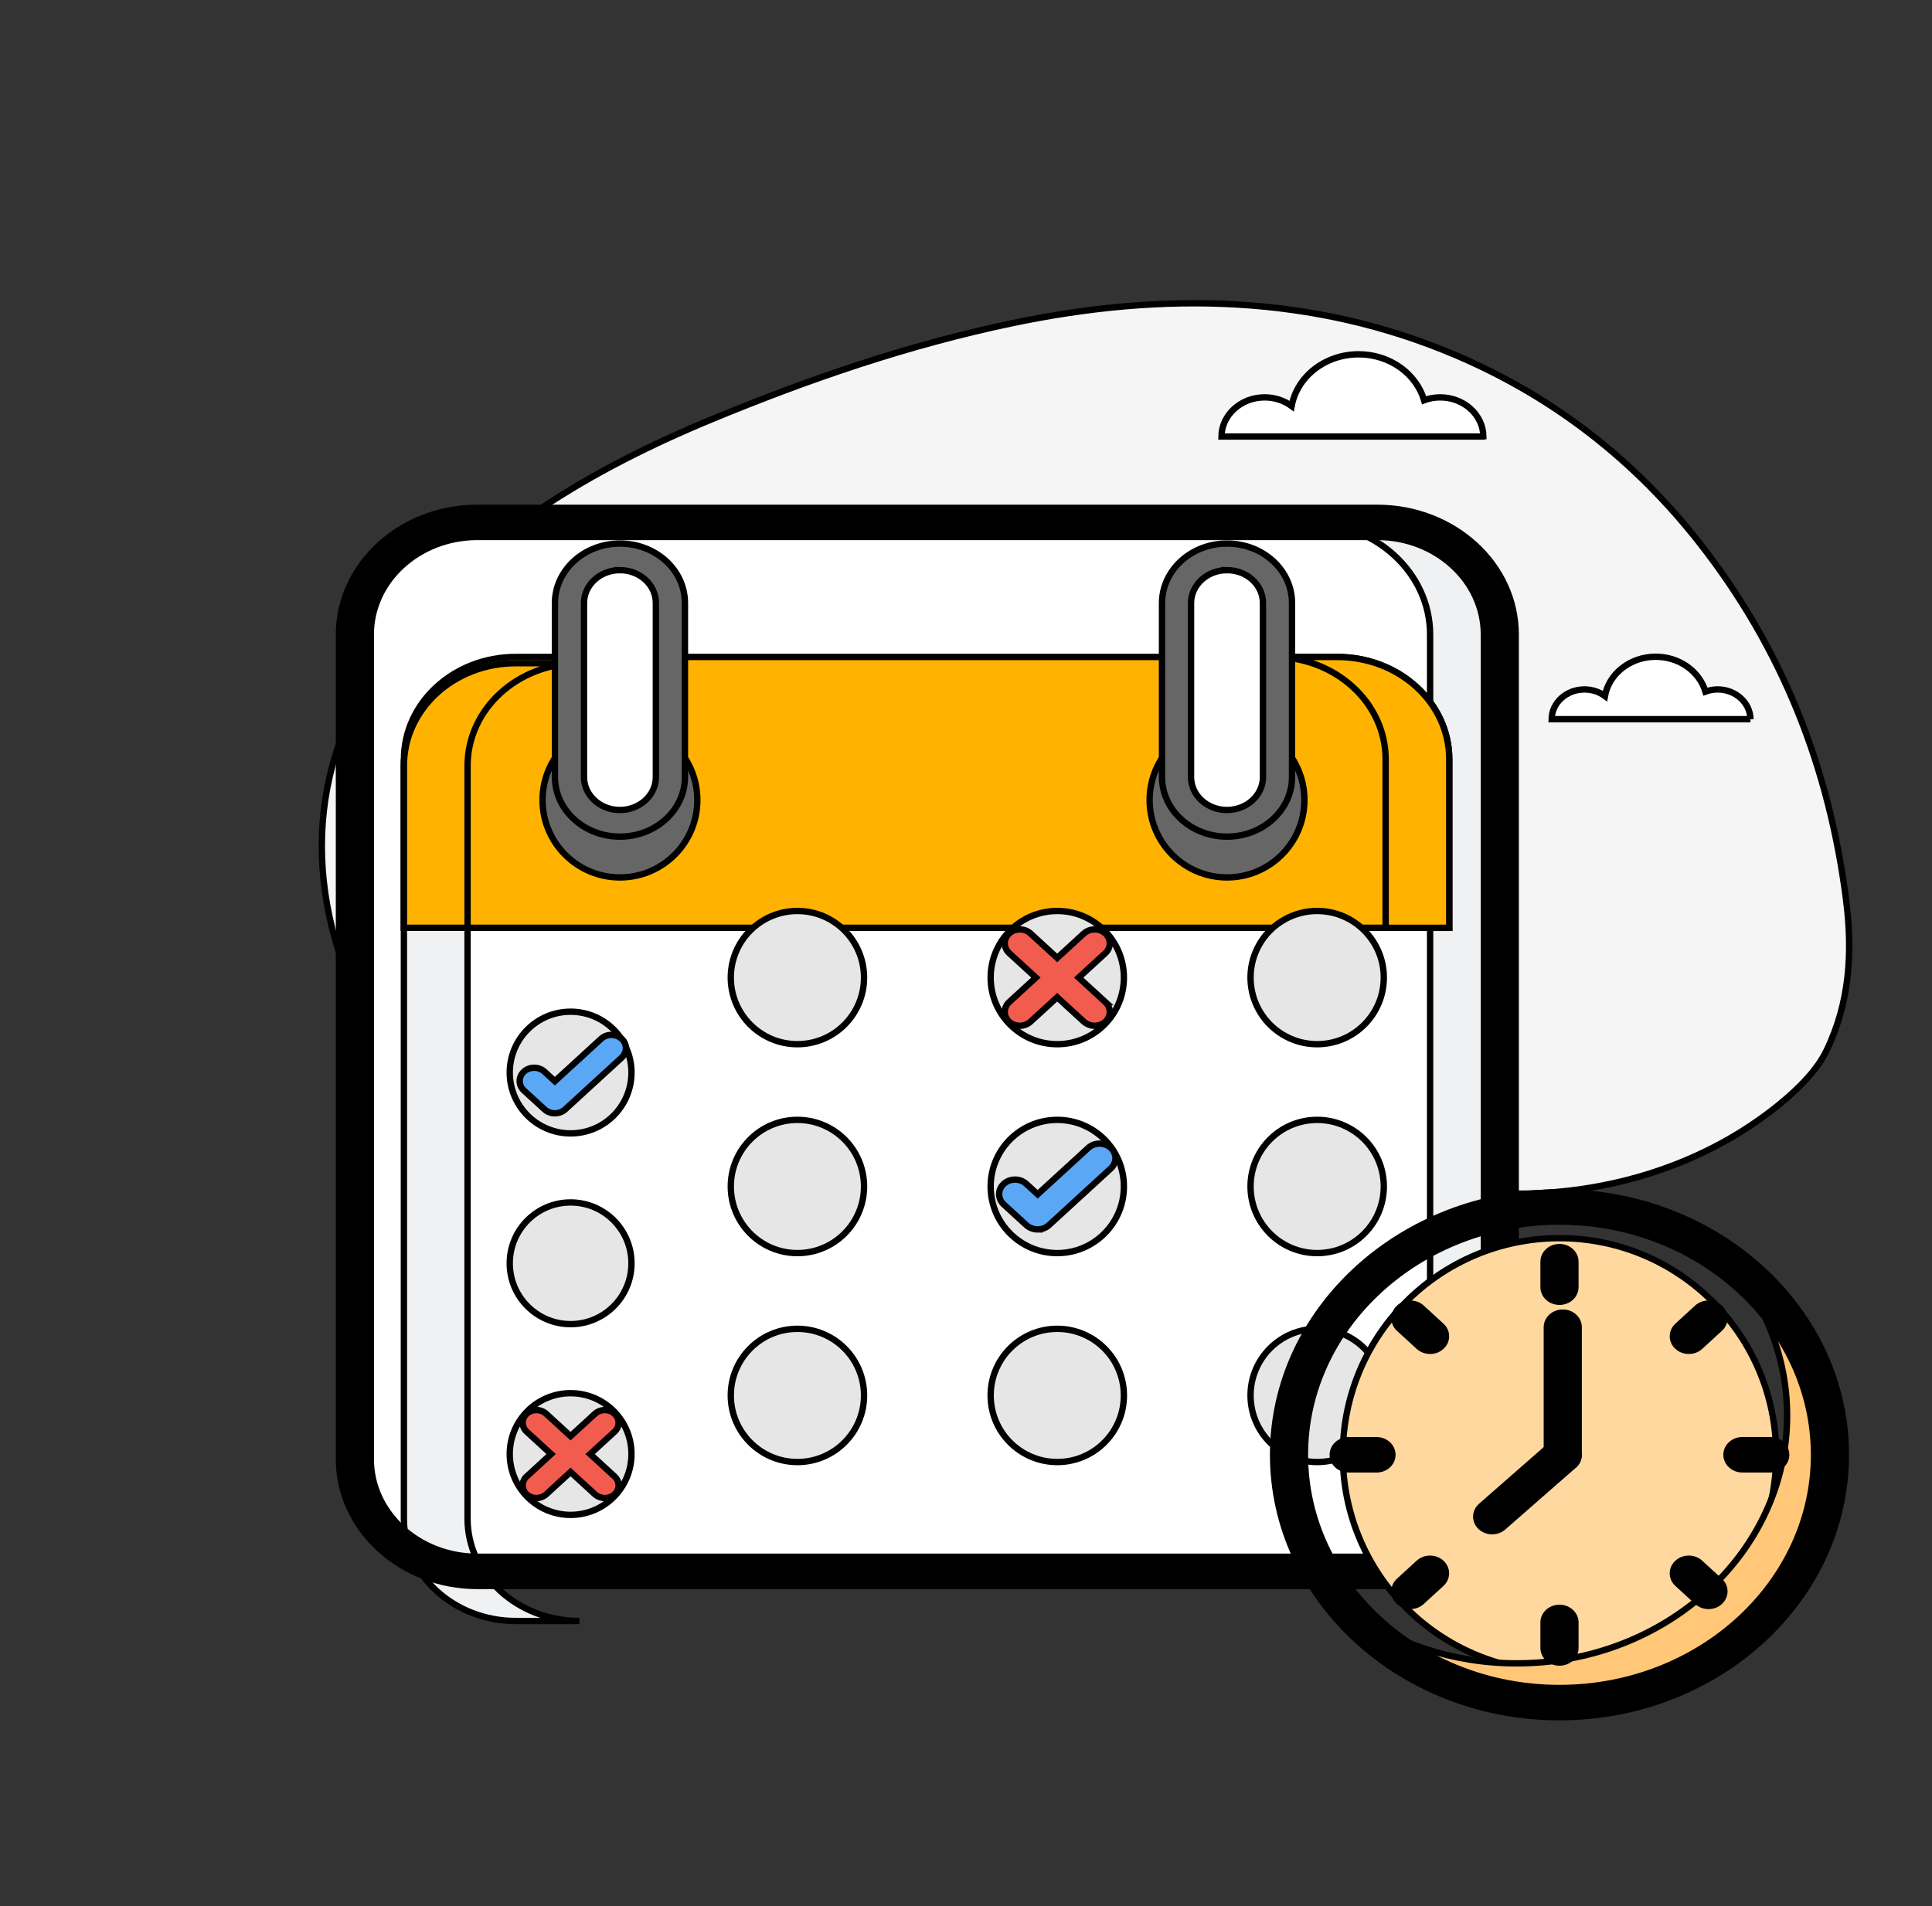 <svg width="304" height="300" xmlns="http://www.w3.org/2000/svg">

 <rect width="100%" height="100%" fill="#333333" stroke="none"/>

 <g>
  <title>background</title>
  <rect fill="none" id="canvas_background" height="302" width="306" y="-1" x="-1"/>
 </g>
 <g>
  <title>Layer 1</title>
  <g stroke="null" id="svg_1581">
   <g stroke="null" id="svg_37">
    <g stroke="null" id="svg_38">
     <g stroke="null" id="svg_39">
      <path stroke="null" id="svg_40" d="m114.308,185.438c-5.919,-0.119 -11.793,-0.972 -17.433,-2.603c-12.853,-3.705 -34.491,-11.798 -40.688,-25.516c-8.992,-19.902 -7.361,-39.999 7.167,-57.814c12.575,-15.42 29.64,-25.652 48.671,-33.525c15.292,-6.332 30.94,-11.697 47.248,-15.112c23.766,-4.98 47.371,-4.547 69.869,5.069c15.544,6.64 28.204,16.665 38.269,29.5c13.17,16.801 20.389,35.494 23.042,55.971c1.087,8.412 0.627,16.386 -3.105,24.046c-1.384,2.84 -4.082,5.679 -7.348,8.347c-11.689,9.539 -27.072,14.371 -42.72,14.062l-122.971,-2.425z" fill="#F5F5F5"/>
     </g>
    </g>
    <g stroke="null" id="svg_41">
     <path stroke="null" id="svg_42" d="m233.41,68.707c-0.039,-3.409 -3.066,-6.166 -6.799,-6.166c-0.886,0 -1.74,0.16 -2.523,0.451c-1.236,-4.162 -5.376,-7.227 -10.311,-7.227c-5.298,0 -9.697,3.527 -10.538,8.146c-1.158,-0.854 -2.639,-1.369 -4.244,-1.369c-3.732,0 -6.76,2.757 -6.799,6.166l41.212,0z" fill="#FFFFFF"/>
    </g>
    <g stroke="null" id="svg_43">
     <path stroke="null" id="svg_44" d="m275.431,113.194c-0.032,-2.591 -2.329,-4.683 -5.162,-4.683c-0.673,0 -1.32,0.124 -1.915,0.344c-0.938,-3.16 -4.082,-5.49 -7.827,-5.49c-4.024,0 -7.361,2.68 -7.995,6.183c-0.88,-0.652 -1.999,-1.037 -3.221,-1.037c-2.833,0 -5.13,2.093 -5.162,4.683l31.283,0z" fill="#FFFFFF"/>
    </g>
   </g>
   <g stroke="null" id="svg_45">
    <path stroke="null" id="svg_46" d="m235.991,99.861l0,129.81c0,9.74 -8.629,17.649 -19.257,17.649l-141.627,0c-10.641,0 -19.257,-7.909 -19.257,-17.649l0,-129.81c0,-9.74 8.616,-17.643 19.257,-17.643l141.627,0c10.628,0 19.257,7.903 19.257,17.643z" fill="#FFFFFF"/>
   </g>
   <g stroke="null" id="svg_47">
    <path stroke="null" id="svg_48" d="m235.991,99.873l0,129.804c0,9.729 -8.636,17.643 -19.277,17.643l-10.965,0c10.641,0 19.277,-7.914 19.277,-17.643l0,-129.804c0,-9.752 -8.636,-17.643 -19.277,-17.643l10.965,0c10.641,0 19.277,7.891 19.277,17.643z" fill="#F0F1F2"/>
   </g>
   <g stroke="null" id="svg_49">
    <path stroke="null" id="svg_50" d="m63.554,120.498l0,118.522c0,8.881 7.885,16.108 17.601,16.108l10.014,0c-9.716,0 -17.601,-7.227 -17.601,-16.108l0,-118.522c0,-8.905 7.885,-16.108 17.601,-16.108l-10.014,0c-9.716,0 -17.601,7.203 -17.601,16.108z" fill="#F0F1F2"/>
   </g>
   <g stroke="null" id="svg_51">
    <path stroke="null" id="svg_52" d="m228.041,119.508l0,26.518l-164.481,0l0,-26.518c0,-8.905 7.86,-16.108 17.576,-16.108l129.304,0c9.716,0 17.601,7.203 17.601,16.108z" fill="#FFB300"/>
   </g>
   <g stroke="null" id="svg_53">
    <circle stroke="null" id="svg_54" r="12.179" cy="125.922" cx="97.547" fill="#666666"/>
   </g>
   <g stroke="null" id="svg_55">
    <circle stroke="null" id="svg_56" r="12.179" cy="125.922" cx="193.071" fill="#666666"/>
   </g>
   <g stroke="null" id="svg_57">
    <circle stroke="null" id="svg_58" r="9.577" cy="168.809" cx="89.785" fill="#E6E6E6"/>
   </g>
   <g stroke="null" id="svg_59">
    <circle stroke="null" id="svg_60" r="10.484" cy="153.863" cx="125.473" fill="#E6E6E6"/>
   </g>
   <g stroke="null" id="svg_61">
    <circle stroke="null" id="svg_62" r="10.484" cy="153.863" cx="166.362" fill="#E6E6E6"/>
   </g>
   <g stroke="null" id="svg_63">
    <circle stroke="null" id="svg_64" r="10.484" cy="153.863" cx="207.257" fill="#E6E6E6"/>
   </g>
   <g stroke="null" id="svg_65">
    <circle stroke="null" id="svg_66" r="9.577" cy="198.831" cx="89.785" fill="#E6E6E6"/>
   </g>
   <g stroke="null" id="svg_67">
    <circle stroke="null" id="svg_68" r="10.484" cy="186.742" cx="125.473" fill="#E6E6E6"/>
   </g>
   <g stroke="null" id="svg_69">
    <circle stroke="null" id="svg_70" r="10.484" cy="186.742" cx="166.362" fill="#E6E6E6"/>
   </g>
   <g stroke="null" id="svg_71">
    <circle stroke="null" id="svg_72" r="10.484" cy="186.742" cx="207.257" fill="#E6E6E6"/>
   </g>
   <g stroke="null" id="svg_73">
    <circle stroke="null" id="svg_74" r="9.577" cy="228.852" cx="89.785" fill="#E6E6E6"/>
   </g>
   <g stroke="null" id="svg_75">
    <circle stroke="null" id="svg_76" r="10.484" cy="219.628" cx="125.473" fill="#E6E6E6"/>
   </g>
   <g stroke="null" id="svg_77">
    <circle stroke="null" id="svg_78" r="10.484" cy="219.628" cx="166.362" fill="#E6E6E6"/>
   </g>
   <g stroke="null" id="svg_79">
    <circle stroke="null" id="svg_80" r="10.484" cy="219.628" cx="207.257" fill="#E6E6E6"/>
   </g>
   <g stroke="null" id="svg_81">
    <g stroke="null" id="svg_82">
     <path stroke="null" id="svg_83" d="m87.301,175.224c-0.582,0 -1.171,-0.207 -1.617,-0.617l-3.247,-2.976c-0.893,-0.818 -0.893,-2.146 0,-2.964c0.893,-0.818 2.342,-0.818 3.234,0l1.637,1.5l7.277,-6.67c0.893,-0.818 2.342,-0.818 3.234,0c0.893,0.818 0.893,2.146 0,2.964l-8.895,8.152c-0.459,0.409 -1.041,0.611 -1.624,0.611z" fill="#5AA7F5"/>
    </g>
   </g>
   <g stroke="null" id="svg_84">
    <g stroke="null" id="svg_85">
     <path stroke="null" id="svg_86" d="m163.276,193.501c-0.64,0 -1.281,-0.225 -1.772,-0.67l-3.558,-3.261c-0.977,-0.895 -0.977,-2.348 0,-3.243c0.977,-0.895 2.562,-0.895 3.538,0l1.792,1.642l7.97,-7.304c0.977,-0.895 2.562,-0.895 3.538,0s0.977,2.348 0,3.243l-9.742,8.928c-0.485,0.439 -1.126,0.664 -1.766,0.664z" fill="#5AA7F5"/>
    </g>
   </g>
   <g stroke="null" id="svg_87">
    <g stroke="null" id="svg_88">
     <path stroke="null" id="svg_89" d="m173.93,157.717c0.925,0.848 0.925,2.241 0,3.095c-0.472,0.415 -1.067,0.634 -1.688,0.634c-0.595,0 -1.21,-0.219 -1.688,-0.634l-4.205,-3.853l-4.205,3.853c-0.472,0.415 -1.067,0.634 -1.688,0.634c-0.595,0 -1.21,-0.219 -1.662,-0.634c-0.925,-0.848 -0.925,-2.241 0,-3.095l4.205,-3.853l-4.205,-3.853c-0.925,-0.848 -0.925,-2.223 0,-3.095c0.925,-0.848 2.426,-0.848 3.351,0l4.205,3.853l4.205,-3.853c0.951,-0.848 2.445,-0.848 3.377,0c0.925,0.871 0.925,2.241 0,3.095l-4.205,3.853l4.205,3.853z" fill="#F15C4F"/>
    </g>
   </g>
   <g stroke="null" id="svg_90">
    <g stroke="null" id="svg_91">
     <path stroke="null" id="svg_92" d="m96.7,232.38c0.847,0.777 0.847,2.051 0,2.822c-0.433,0.379 -0.977,0.575 -1.54,0.575c-0.543,0 -1.106,-0.202 -1.54,-0.575l-3.842,-3.522l-3.842,3.522c-0.433,0.379 -0.977,0.575 -1.54,0.575c-0.543,0 -1.106,-0.202 -1.52,-0.575c-0.847,-0.777 -0.847,-2.051 0,-2.822l3.842,-3.522l-3.842,-3.522c-0.847,-0.777 -0.847,-2.028 0,-2.822c0.847,-0.777 2.212,-0.777 3.06,0l3.842,3.522l3.842,-3.522c0.867,-0.777 2.232,-0.777 3.079,0c0.847,0.794 0.847,2.051 0,2.822l-3.842,3.522l3.842,3.522z" fill="#F15C4F"/>
    </g>
   </g>
   <g stroke="null" id="svg_93">
    <path stroke="null" id="svg_94" d="m218.028,146.032l0,-26.518c0,-8.905 -7.885,-16.108 -17.601,-16.108l10.014,0c9.716,0 17.601,7.203 17.601,16.108l0,26.518l-10.014,0z" fill="#FFB300"/>
   </g>
   <g stroke="null" id="svg_95">
    <path stroke="null" id="svg_96" d="m91.175,104.384c-9.716,0 -17.601,7.203 -17.601,16.108l0,25.534l-10.014,0l0,-25.534c0,-8.905 7.885,-16.108 17.601,-16.108l10.014,0z" fill="#FFB300"/>
   </g>
   <g stroke="null" id="svg_97">
    <path stroke="null" id="svg_98" d="m216.727,249.614l-141.627,0c-12,0 -21.761,-8.946 -21.761,-19.943l0,-129.81c0,-10.991 9.761,-19.931 21.761,-19.931l141.627,0c12,0 21.767,8.94 21.767,19.931l0,129.81c0,10.997 -9.768,19.943 -21.767,19.943zm-141.627,-165.102c-9.237,0 -16.754,6.883 -16.754,15.343l0,129.81c0,8.466 7.517,15.355 16.754,15.355l141.627,0c9.237,0 16.761,-6.889 16.761,-15.355l0,-129.81c0,-8.46 -7.517,-15.343 -16.761,-15.343l-141.627,0z"/>
   </g>
   <g stroke="null" id="svg_99">
    <path stroke="null" id="svg_100" d="m105.491,94.917l0,27.395c0,4.019 -3.551,7.274 -7.95,7.274c-4.386,0 -7.937,-3.255 -7.937,-7.274l0,-27.395c0,-4.019 3.551,-7.274 7.937,-7.274c2.199,0 4.179,0.812 5.628,2.128c1.436,1.31 2.322,3.142 2.322,5.146z" fill="#FFFFFF"/>
   </g>
   <g stroke="null" id="svg_101">
    <path stroke="null" id="svg_102" d="m97.541,131.679c-5.634,0 -10.221,-4.203 -10.221,-9.367l0,-27.395c0,-5.164 4.586,-9.367 10.221,-9.367c2.73,0 5.298,0.972 7.239,2.733c1.934,1.773 2.995,4.126 2.995,6.634l0,27.395c0,5.164 -4.586,9.367 -10.234,9.367zm0,-41.944c-3.118,0 -5.647,2.324 -5.647,5.181l0,27.395c0,2.858 2.536,5.176 5.647,5.176c3.118,0 5.66,-2.324 5.66,-5.176l0,-27.395c0,-1.387 -0.582,-2.692 -1.65,-3.664c-1.067,-0.978 -2.497,-1.518 -4.011,-1.518z" fill="#666666"/>
   </g>
   <g stroke="null" id="svg_103">
    <path stroke="null" id="svg_104" d="m201.015,94.917l0,27.395c0,4.019 -3.551,7.274 -7.95,7.274c-4.386,0 -7.937,-3.255 -7.937,-7.274l0,-27.395c0,-4.019 3.551,-7.274 7.937,-7.274c2.199,0 4.179,0.812 5.628,2.128c1.436,1.31 2.322,3.142 2.322,5.146z" fill="#FFFFFF"/>
   </g>
   <g stroke="null" id="svg_105">
    <path stroke="null" id="svg_106" d="m193.065,131.679c-5.634,0 -10.221,-4.203 -10.221,-9.367l0,-27.395c0,-5.164 4.586,-9.367 10.221,-9.367c2.73,0 5.298,0.972 7.239,2.733c1.934,1.773 2.995,4.126 2.995,6.634l0,27.395c0,5.164 -4.586,9.367 -10.234,9.367zm0,-41.944c-3.118,0 -5.654,2.324 -5.654,5.181l0,27.395c0,2.858 2.536,5.176 5.654,5.176c3.118,0 5.66,-2.324 5.66,-5.176l0,-27.395c0,-1.387 -0.589,-2.692 -1.65,-3.664c-1.067,-0.978 -2.497,-1.518 -4.011,-1.518z" fill="#666666"/>
   </g>
   <g stroke="null" id="svg_107">
    <circle stroke="null" id="svg_108" r="34.096" cy="228.971" cx="245.384" fill="#FFD8A0"/>
   </g>
   <g stroke="null" id="svg_109">
    <path stroke="null" id="svg_110" d="m234.795,240.994c-0.66,0 -1.32,-0.237 -1.811,-0.705c-0.957,-0.919 -0.919,-2.371 0.078,-3.243l11.107,-9.729c1.003,-0.877 2.587,-0.842 3.538,0.071c0.957,0.919 0.919,2.371 -0.078,3.243l-11.107,9.729c-0.485,0.421 -1.106,0.634 -1.727,0.634z"/>
   </g>
   <g stroke="null" id="svg_111">
    <path stroke="null" id="svg_112" d="m287.935,228.965c0,21.544 -19.05,39.003 -42.558,39.003c-13.468,0 -25.461,-5.733 -33.269,-14.685c7.258,5.324 16.469,8.513 26.535,8.513c23.507,0 42.558,-17.459 42.558,-39.003c0,-9.201 -3.48,-17.643 -9.289,-24.319c9.761,7.138 16.023,18.147 16.023,30.49z" fill="#FFC777"/>
   </g>
   <g stroke="null" id="svg_113">
    <path stroke="null" id="svg_114" d="m245.384,270.269c-24.846,0 -45.061,-18.526 -45.061,-41.298s20.215,-41.298 45.061,-41.298c24.846,0 45.061,18.526 45.061,41.298s-20.215,41.298 -45.061,41.298zm0,-78.007c-22.084,0 -40.054,16.469 -40.054,36.709c0,20.24 17.97,36.709 40.054,36.709c22.084,0 40.054,-16.469 40.054,-36.709c-0.006,-20.24 -17.97,-36.709 -40.054,-36.709z"/>
   </g>
   <g stroke="null" id="svg_115">
    <g stroke="null" id="svg_116">
     <path stroke="null" id="svg_117" d="m245.384,204.884c-1.384,0 -2.503,-1.026 -2.503,-2.294l0,-4.014c0,-1.269 1.119,-2.294 2.503,-2.294c1.384,0 2.503,1.026 2.503,2.294l0,4.014c0,1.269 -1.119,2.294 -2.503,2.294z"/>
    </g>
    <g stroke="null" id="svg_118">
     <path stroke="null" id="svg_119" d="m245.384,261.666c-1.384,0 -2.503,-1.026 -2.503,-2.294l0,-4.014c0,-1.269 1.119,-2.294 2.503,-2.294c1.384,0 2.503,1.026 2.503,2.294l0,4.014c0,1.269 -1.119,2.294 -2.503,2.294z"/>
    </g>
   </g>
   <g stroke="null" id="svg_120">
    <g stroke="null" id="svg_121">
     <path stroke="null" id="svg_122" d="m225.027,212.608c-0.64,0 -1.281,-0.225 -1.772,-0.67l-3.099,-2.84c-0.977,-0.895 -0.977,-2.348 0,-3.243c0.977,-0.895 2.562,-0.895 3.538,0l3.099,2.84c0.977,0.895 0.977,2.348 0,3.243c-0.485,0.445 -1.126,0.67 -1.766,0.67z"/>
    </g>
    <g stroke="null" id="svg_123">
     <path stroke="null" id="svg_124" d="m268.833,252.756c-0.64,0 -1.281,-0.225 -1.772,-0.67l-3.099,-2.84c-0.977,-0.895 -0.977,-2.348 0,-3.243c0.977,-0.895 2.562,-0.895 3.538,0l3.099,2.84c0.977,0.895 0.977,2.348 0,3.243c-0.485,0.451 -1.126,0.67 -1.766,0.67z"/>
    </g>
   </g>
   <g stroke="null" id="svg_125">
    <g stroke="null" id="svg_126">
     <path stroke="null" id="svg_127" d="m216.592,231.265l-4.379,0c-1.384,0 -2.503,-1.026 -2.503,-2.294s1.119,-2.294 2.503,-2.294l4.379,0c1.384,0 2.503,1.026 2.503,2.294s-1.119,2.294 -2.503,2.294z"/>
    </g>
    <g stroke="null" id="svg_128">
     <path stroke="null" id="svg_129" d="m278.549,231.259l-4.379,0c-1.384,0 -2.503,-1.026 -2.503,-2.294c0,-1.269 1.119,-2.294 2.503,-2.294l4.379,0c1.384,0 2.503,1.026 2.503,2.294c0,1.269 -1.126,2.294 -2.503,2.294z"/>
    </g>
   </g>
   <g stroke="null" id="svg_130">
    <g stroke="null" id="svg_131">
     <path stroke="null" id="svg_132" d="m221.922,252.756c-0.64,0 -1.281,-0.225 -1.772,-0.67c-0.977,-0.895 -0.977,-2.348 0,-3.243l3.099,-2.84c0.977,-0.895 2.562,-0.895 3.538,0c0.977,0.895 0.977,2.348 0,3.243l-3.099,2.84c-0.485,0.451 -1.126,0.67 -1.766,0.67z"/>
    </g>
    <g stroke="null" id="svg_133">
     <path stroke="null" id="svg_134" d="m265.735,212.608c-0.64,0 -1.281,-0.225 -1.772,-0.67c-0.977,-0.895 -0.977,-2.348 0,-3.243l3.099,-2.84c0.977,-0.895 2.562,-0.895 3.538,0c0.977,0.895 0.977,2.348 0,3.243l-3.099,2.84c-0.485,0.445 -1.126,0.67 -1.766,0.67z"/>
    </g>
   </g>
   <g stroke="null" id="svg_135">
    <path stroke="null" id="svg_136" d="m245.901,231.259c-1.384,0 -2.503,-1.026 -2.503,-2.294l0,-20.074c0,-1.269 1.119,-2.294 2.503,-2.294s2.503,1.026 2.503,2.294l0,20.074c0,1.269 -1.119,2.294 -2.503,2.294z"/>
   </g>
   <g stroke="null" id="svg_1322">
    <path stroke="null" id="svg_1323" d="m-44.914,212.816c0,0.456 0,0.895 -0.026,1.328c-0.026,0.071 -0.026,0.16 -0.026,0.231c0.026,-0.528 0.052,-1.032 0.052,-1.559z" fill="#FFFFFF"/>
   </g>
   <g stroke="null" id="svg_1324">
    <path stroke="null" id="svg_1325" d="m-44.94,211.488c0.026,0.433 0.026,0.871 0.026,1.328c0,-0.528 -0.026,-1.032 -0.052,-1.559c0,0.071 0,0.16 0.026,0.231z" fill="#FFFFFF"/>
   </g>
  </g>
 </g>
</svg>